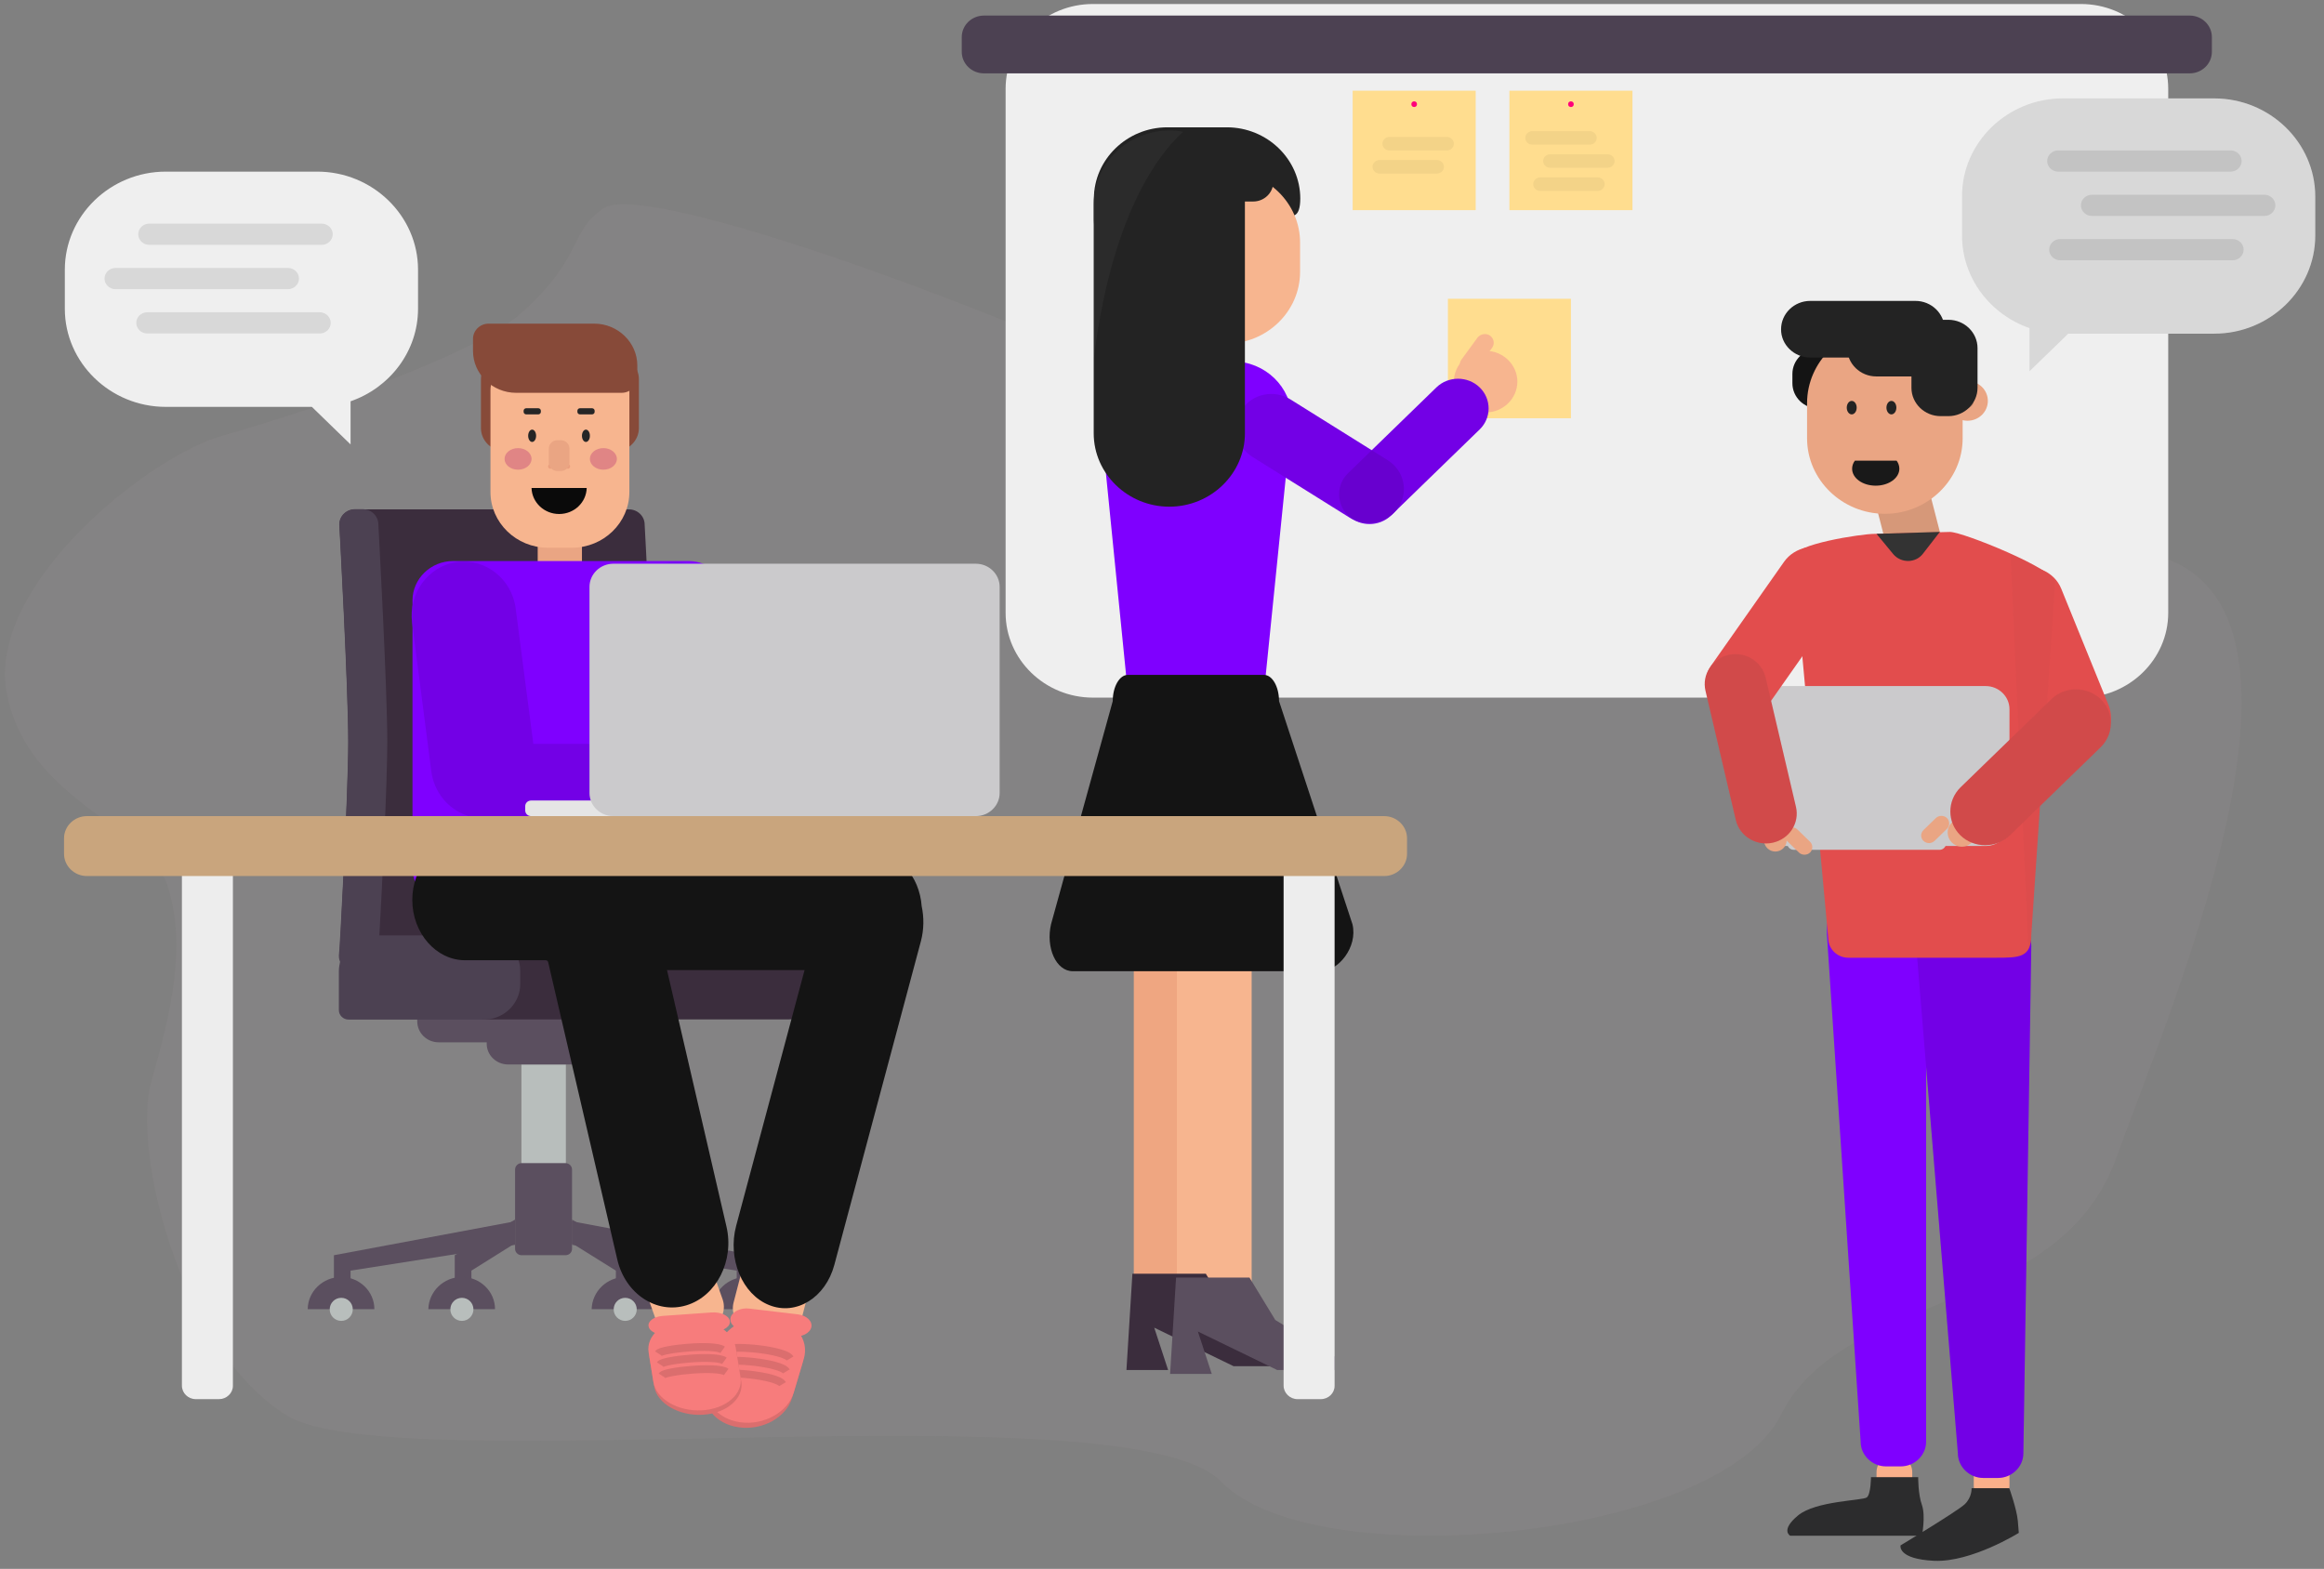 <svg xmlns="http://www.w3.org/2000/svg" xmlns:xlink="http://www.w3.org/1999/xlink" version="1.1" width="595.857" height="402.286" enable-background="new 190.844 589.531 318.351 220.945" xml:space="preserve" style=""><rect width="100%" height="100%" fill="#808080" stroke="none"/><rect id="backgroundrect" width="100%" height="100%" x="0" y="0" fill="none" stroke="none" class="" style=""/>

<g class="currentLayer" style=""><title>Layer 1</title><g id="svg_1" class="">
	<g opacity="0.09" id="svg_2">
		<path fill="#B6A2AC" d="M57.527,111.595 c-18.722,4.792 -61.256,38.487 -55.762,66.301 s36.122,33.694 41.159,49.158 s0.915,32.608 -4.121,50.246 s7.327,68.723 34.749,85.669 s215.719,-7.657 239.528,16.946 c23.76,24.604 127.549,14.97 143.524,-17.094 s71.279,-25.147 85.932,-65.759 c14.602,-40.612 64.462,-154.491 0,-156.072 s-85.015,13.884 -131.618,22.974 s-81.81,-50.788 -130.703,-72.181 s-116.1,-44.367 -125.258,-38.487 s-5.037,12.303 -21.012,26.728 C117.817,94.501 57.527,111.595 57.527,111.595 z" id="svg_3"/>
	</g>
	<path fill="#EFEFEF" d="M533.531,178.885 H280.216 c-12.312,0 -22.385,-9.782 -22.385,-21.738 v-134.383 c0,-11.956 10.074,-21.738 22.385,-21.738 h253.317 c12.312,0 22.385,9.782 22.385,21.738 v134.383 C555.918,169.103 545.844,178.885 533.531,178.885 z" id="svg_4"/>
	<rect x="371.234" y="76.615" fill="#FFDD8F" width="31.543" height="30.631" id="svg_5"/>
	<rect x="346.813" y="23.258" fill="#FFDD8F" width="31.543" height="30.631" id="svg_6"/>
	<rect x="387.005" y="23.258" fill="#FFDD8F" width="31.543" height="30.631" id="svg_7"/>
	<g id="svg_8">
		<path fill="#F7B58F" d="M380.9,105.765 L380.9,105.765 c-4.477,0 -8.14,-3.558 -8.14,-7.905 l0,0 c0,-4.347 3.664,-7.905 8.14,-7.905 l0,0 c4.477,0 8.14,3.558 8.14,7.905 l0,0 C389.041,102.207 385.377,105.765 380.9,105.765 z" id="svg_9"/>
		<g id="svg_10">
			<path fill="#7F00FF" d="M316.083,193.755 h-18.824 c-8.293,0 -7.937,-6.62 -7.937,-14.673 l-7.173,-71.736 c0,-8.053 6.817,-14.673 15.11,-14.673 h18.824 c8.293,0 15.11,6.62 15.11,14.673 l-7.275,71.736 C323.918,187.184 324.376,193.755 316.083,193.755 z" id="svg_11"/>
			<path fill="#7F00FF" d="M346.051,132.741 l-24.981,-15.613 c-4.172,-2.618 -5.392,-8.053 -2.696,-12.104 l0,0 c2.696,-4.051 8.293,-5.236 12.464,-2.618 l24.981,15.613 c4.172,2.618 5.392,8.053 2.696,12.104 l0,0 C355.869,134.173 350.222,135.359 346.051,132.741 z" id="svg_12"/>
			<path fill="#7F00FF" d="M345.593,121.377 l22.691,-22.034 c3.053,-2.965 8.038,-2.965 11.091,0 l0,0 c3.053,2.965 3.053,7.805 0,10.77 l-22.691,22.034 c-3.053,2.965 -8.038,2.965 -11.091,0 l0,0 C342.59,129.134 342.59,124.292 345.593,121.377 z" id="svg_13"/>
			<path opacity="0.1" enable-background="new    " d="M346.051,132.741 l-24.981,-15.613 c-4.172,-2.618 -5.392,-8.053 -2.696,-12.104 l0,0 c2.696,-4.051 8.293,-5.236 12.464,-2.618 l24.981,15.613 c4.172,2.618 5.392,8.053 2.696,12.104 l0,0 C355.869,134.173 350.222,135.359 346.051,132.741 z" id="svg_14"/>
			<path opacity="0.1" enable-background="new    " d="M345.593,121.377 l22.691,-22.034 c3.053,-2.965 8.038,-2.965 11.091,0 l0,0 c3.053,2.965 3.053,7.805 0,10.77 l-22.691,22.034 c-3.053,2.965 -8.038,2.965 -11.091,0 l0,0 C342.59,129.134 342.59,124.292 345.593,121.377 z" id="svg_15"/>
			<path fill="#232323" d="M315.168,50.924 l-21.572,18.28 c-7.275,0 -13.127,-5.731 -13.127,-12.747 v-5.532 c0,-10.03 8.496,-18.28 18.824,-18.28 h15.263 c10.328,0 18.824,8.201 18.824,18.28 l0,0 C333.331,61.004 325.496,50.924 315.168,50.924 z" id="svg_16"/>
			<path fill="#F7B58F" d="M314.353,88.126 h-7.733 c-10.429,0 -18.977,-8.301 -18.977,-18.428 v-7.509 c0,-10.127 8.548,-18.428 18.977,-18.428 h7.733 c10.429,0 18.977,8.301 18.977,18.428 v7.509 C333.331,79.876 324.784,88.126 314.353,88.126 z" id="svg_17"/>
			<path fill="#232323" d="M321.375,37.635 h-4.274 c-1.373,0 -2.646,0.544 -3.561,1.384 c-3.511,-3.409 -8.395,-5.532 -13.737,-5.532 l0,0 c-10.684,0 -19.384,8.497 -19.384,18.823 v58.792 c0,10.375 8.751,18.823 19.384,18.823 l0,0 c10.684,0 19.384,-8.497 19.384,-18.823 v-58.792 c0,-0.197 0,-0.396 0,-0.641 h2.136 c2.798,0 5.139,-2.222 5.139,-4.99 V42.526 C326.514,39.857 324.173,37.635 321.375,37.635 z" id="svg_18"/>
			<path fill="#EFA681" d="M304.534,335.006 h-8.496 c-2.951,0 -5.342,-2.322 -5.342,-5.187 v-110.175 c0,-2.866 2.391,-5.187 5.342,-5.187 h8.496 c2.951,0 5.342,2.322 5.342,5.187 v110.175 C309.876,332.684 307.435,335.006 304.534,335.006 z" id="svg_19"/>
			<path fill="#F7B58F" d="M315.625,335.006 h-8.548 c-2.951,0 -5.342,-2.322 -5.342,-5.187 v-110.175 c0,-2.866 2.391,-5.187 5.342,-5.187 h8.496 c2.951,0 5.342,2.322 5.342,5.187 v110.175 C320.967,332.684 318.526,335.006 315.625,335.006 z" id="svg_20"/>
			<path fill="#141414" d="M338.673,249.04 h-63.597 c-4.376,0 -6.97,-6.127 -5.597,-12.055 l15.823,-57.211 c0,-3.706 1.73,-6.72 3.866,-6.72 h34.902 c2.136,0 3.866,3.014 3.866,6.72 l18.824,57.211 C348.187,242.914 343.048,249.04 338.673,249.04 z" id="svg_21"/>
			<polygon fill="#3B2D3D" points="288.813,351.309 299.497,351.309 295.936,340.44 316.288,350.322 331.041,350.322 331.041,346.864 315.778,337.475 309.163,326.607 295.428,326.607 290.339,326.607 " id="svg_22"/>
			<g opacity="0.05" id="svg_23">
				<path fill="#D8D8D8" d="M303.314,33.781 c-1.12,-0.197 -2.289,-0.296 -3.511,-0.296 c-10.684,0 -19.384,8.497 -19.384,18.823 v39.772 C284.59,58.287 295.173,41.241 303.314,33.781 z" id="svg_24"/>
			</g>
		</g>
		<path fill="#F7B58F" d="M375.253,95.339 L375.253,95.339 c1.018,0.692 2.441,0.444 3.206,-0.544 l4.121,-5.632 c0.713,-0.988 0.458,-2.371 -0.56,-3.113 l0,0 c-1.018,-0.692 -2.441,-0.444 -3.206,0.544 l-4.121,5.632 C373.981,93.216 374.236,94.649 375.253,95.339 z" id="svg_25"/>
		<polygon fill="#5B4F5F" points="300.007,352.297 310.691,352.297 307.13,341.429 327.48,351.309 342.235,351.309 342.235,347.85 326.972,338.464 320.357,327.594 306.62,327.594 301.533,327.594 " id="svg_26"/>
	</g>
	<g id="svg_27">
		<g id="svg_28">
			<rect id="XMLID_1321_" x="133.69" y="272.952" fill="#B8BEBC" width="11.396" height="47.281"/>
			<g id="svg_29">
				<path id="XMLID_1320_" fill="#5B4F5F" d="M130.282,272.952 h18.214 c3.001,0 5.494,-2.371 5.494,-5.336 v-7.708 c0,-2.914 -2.441,-5.336 -5.494,-5.336 h-18.214 c-3.001,0 -5.494,2.371 -5.494,5.336 v7.757 C124.787,270.531 127.228,272.952 130.282,272.952 z"/>
				<path id="XMLID_1319_" fill="#5B4F5F" d="M112.473,267.271 h53.828 c3.001,0 5.494,-2.371 5.494,-5.336 v-7.757 c0,-2.914 -2.441,-5.336 -5.494,-5.336 h-53.828 c-3.001,0 -5.494,2.371 -5.494,5.336 v7.708 C106.979,264.85 109.422,267.271 112.473,267.271 z"/>
				<path id="XMLID_1318_" fill="#5B4F5F" d="M146.663,320.233 v-20.356 c0,-0.889 -0.763,-1.63 -1.678,-1.63 h-11.244 c-0.915,0 -1.678,0.741 -1.678,1.63 v20.356 c0,0.889 0.763,1.63 1.678,1.63 h11.244 C145.9,321.865 146.663,321.173 146.663,320.233 z"/>
				<path id="XMLID_1317_" fill="#3B2D3D" d="M124.94,261.392 h77.384 c5.139,0 9.361,-4.051 9.361,-9.09 v-3.409 c0,-4.99 -4.172,-9.09 -9.361,-9.09 h-77.384 c-5.139,0 -9.361,4.051 -9.361,9.09 v3.409 C115.577,257.29 119.801,261.392 124.94,261.392 z"/>
				<path id="XMLID_1316_" fill="#3B2D3D" d="M91.056,248.941 h70.209 c2.238,0 4.019,-1.778 4.019,-3.903 c0,0 2.289,-41.105 2.289,-54.841 c0,-13.932 -2.289,-55.679 -2.289,-55.679 c0,-2.174 -1.831,-3.903 -4.019,-3.903 h-70.209 c-2.238,0 -4.019,1.778 -4.019,3.903 c0,0 2.289,41.797 2.289,55.679 c0,13.685 -2.289,54.841 -2.289,54.841 C87.037,247.163 88.817,248.941 91.056,248.941 z"/>
				<path id="XMLID_1315_" fill="#4C4152" d="M89.275,190.149 c0,-13.932 -2.289,-55.679 -2.289,-55.679 c0,-2.174 1.831,-3.903 4.019,-3.903 h1.983 c2.238,0 4.019,1.778 4.019,3.903 c0,0 2.289,41.797 2.289,55.679 c0,10.77 -1.373,38.24 -2.036,49.702 h26.762 c5.139,0 9.361,4.051 9.361,9.09 v3.409 c0,4.99 -4.172,9.09 -9.361,9.09 h-34.647 c-1.373,0 -2.493,-1.088 -2.493,-2.421 v-10.03 c0,-0.84 0.153,-1.63 0.305,-2.371 c-0.203,-0.493 -0.305,-0.988 -0.305,-1.581 C87.037,244.99 89.275,203.834 89.275,190.149 z"/>
				<polygon id="XMLID_1314_" fill="#5B4F5F" points="132.062,313.168 85.612,321.864 85.612,329.374 89.885,329.818 89.885,325.816 132.062,319.196 "/>
				<polygon id="XMLID_1313_" fill="#5B4F5F" points="146.663,313.168 193.165,321.864 193.165,329.374 188.892,329.818 188.892,325.816 146.663,319.196 "/>
				<polygon id="XMLID_1312_" fill="#5B4F5F" points="132.062,312.724 116.595,321.864 116.595,329.374 120.869,329.818 120.869,325.816 132.062,318.8 "/>
				<polygon id="XMLID_1311_" fill="#5B4F5F" points="146.663,312.724 162.181,321.864 162.181,329.374 157.907,329.818 157.907,325.816 146.663,318.8 "/>
				<path id="XMLID_1310_" fill="#5B4F5F" d="M191.333,327.446 c4.681,0 8.496,3.706 8.496,8.25 h-17.096 C182.735,331.152 186.601,327.446 191.333,327.446 z"/>
				<path id="XMLID_1309_" fill="#5B4F5F" d="M160.299,327.446 c4.681,0 8.496,3.706 8.496,8.25 h-17.096 C151.802,331.152 155.618,327.446 160.299,327.446 z"/>
				<path id="XMLID_1308_" fill="#5B4F5F" d="M118.427,327.446 c4.681,0 8.496,3.706 8.496,8.25 h-17.096 C109.93,331.152 113.746,327.446 118.427,327.446 z"/>
				<path id="XMLID_1307_" fill="#5B4F5F" d="M87.494,327.446 c4.681,0 8.496,3.706 8.496,8.25 h-17.096 C78.946,331.152 82.763,327.446 87.494,327.446 z"/>
				<circle id="XMLID_1306_" fill="#B8BEBC" cx="87.494" cy="335.746" r="2.958"/>
				<circle id="XMLID_1305_" fill="#B8BEBC" cx="191.333" cy="335.746" r="2.958"/>
				<circle id="XMLID_1304_" fill="#B8BEBC" cx="118.427" cy="335.746" r="2.958"/>
				<circle id="XMLID_1303_" fill="#B8BEBC" cx="160.299" cy="335.746" r="2.958"/>
			</g>
		</g>
		<g id="svg_30">
			<path fill="#F7B58F" d="M181.514,340.737 l-5.392,1.829 c-3.154,1.088 -6.665,-0.593 -7.785,-3.655 l-3.866,-10.87 c-1.12,-3.063 0.61,-6.472 3.764,-7.56 l5.392,-1.829 c3.154,-1.088 6.665,0.593 7.785,3.655 l3.866,10.87 C186.348,336.29 184.668,339.649 181.514,340.737 z" id="svg_31"/>
			<path fill="#F7B58F" d="M198.05,342.614 l-5.545,-1.384 c-3.256,-0.791 -5.24,-4.051 -4.426,-7.213 l2.901,-11.166 c0.815,-3.162 4.172,-5.088 7.428,-4.298 l5.545,1.384 c3.256,0.791 5.24,4.051 4.426,7.213 l-2.901,11.166 C204.612,341.478 201.306,343.404 198.05,342.614 z" id="svg_32"/>
			<g id="svg_33">
				<g id="svg_34">
					<path fill="#EAA583" d="M144.527,151.86 h-1.983 c-2.596,0 -4.681,-2.025 -4.681,-4.546 v-7.412 c0,-2.521 2.086,-4.546 4.681,-4.546 h1.983 c2.596,0 4.681,2.025 4.681,4.546 v7.412 C149.208,149.835 147.122,151.86 144.527,151.86 z" id="svg_35"/>
					<path fill="#874A39" d="M157.704,115.695 h-28.287 c-3.358,0 -6.105,-2.669 -6.105,-5.928 v-12.548 c0,-3.261 2.748,-5.928 6.105,-5.928 h28.287 c3.358,0 6.105,2.669 6.105,5.928 v12.548 C163.808,113.028 161.062,115.695 157.704,115.695 z" id="svg_36"/>
					<path fill="#F7B58F" d="M146.663,140.447 h-6.207 c-8.09,0 -14.703,-6.423 -14.703,-14.278 v-26.087 c0,-3.953 3.358,-7.213 7.428,-7.213 h20.757 c4.121,0 7.428,3.261 7.428,7.213 v26.087 C161.367,134.025 154.753,140.447 146.663,140.447 z" id="svg_37"/>
					<g id="svg_38">
						<path fill="#0A0A0A" d="M136.284,125.132 c0.102,3.706 3.256,6.669 7.072,6.669 c3.866,0 6.97,-2.965 7.072,-6.669 H136.284 z" id="svg_39"/>
					</g>
					<g id="svg_40">
						<g id="svg_41">
							<defs transform="translate(190.844,589.532) scale(0.097,-3.368) translate(-190.844,-589.532) translate(1899.719,45.885) scale(8.764,-0.341) translate(-1899.719,-45.885) translate(286.353,-134.708) scale(-1.016) translate(-286.353,134.708) translate(-281.933,-88.316) scale(-0.866) translate(281.933,88.316) translate(325.475,101.956) scale(-0.986,0.495) translate(-325.475,-101.956) translate(-11.649,426.72) scale(1.679) translate(11.649,-426.72) translate(-325.29,254.174) scale(1.323) translate(325.29,-254.174) translate(72.568,192.049) scale(1,1.397) translate(-72.568,-192.049) translate(-245.783,137.455) scale(0.741) translate(245.783,-137.455) translate(-13.324,185.491) scale(0.764) translate(13.324,-185.491) translate(-335.792,242.811) scale(1.039) translate(335.792,-242.811) translate(-4.953,12.835) scale(-1.047,0.963) translate(4.953,-12.835) translate(4.729,234.277) scale(-1.438) translate(-4.729,-234.277) translate(-321.64,-162.943) scale(-0.836) translate(321.64,162.943) translate(702.923,-26.121) scale(-0.788) translate(-702.923,26.121) translate(-1210.82,33.164) scale(-1.22) translate(1210.82,-33.164) translate(992.221,-27.177) scale(-1.136,1) translate(-992.221,27.177) translate(-873.293,-27.177) scale(2.168,1) translate(873.293,27.177) translate(-402.733,-27.177) scale(0.91,1) translate(402.733,27.177) translate(-124.34,-27.177) scale(-0.389,1) translate(124.34,27.177) translate(1.259,-27.177) scale(1,1.089) translate(-1.259,27.177) translate(1.259,195.992) scale(1,0.867) translate(-1.259,-195.992) translate(1.259,5.107) scale(0.976,1) translate(-1.259,-5.107) translate(1.29,226.052) scale(1,1.018) translate(-1.29,-226.052) translate(1.29,1.051) scale(1,1.012) translate(-1.29,-1.051) translate(1.29,1.039) scale(1.396,1.36) translate(-1.29,-1.039) translate(0.924,0.764) scale(1.22,1.176) translate(-0.924,-0.764) translate(0.757,0.65) scale(0.77,0.822) translate(-0.757,-0.65) translate(0.983,0.79) scale(1.4,1.316) translate(-0.983,-0.79) translate(0.702,0.6) scale(1.007,1.042) translate(-0.702,-0.6) translate(0.697,0.576) scale(1.013,1.015) translate(-0.697,-0.576) ">
								<path id="SVGID_1_" d="M263.402,658.219c0.055,2.051,1.75,3.691,3.801,3.691c2.078,0,3.746-1.641,3.801-3.691H263.402z"/>
							</defs>
							<clipPath id="SVGID_2_" transform="translate(190.844,589.532) scale(0.097,-3.368) translate(-190.844,-589.532) translate(1899.719,45.885) scale(8.764,-0.341) translate(-1899.719,-45.885) translate(286.353,-134.708) scale(-1.016) translate(-286.353,134.708) translate(-281.933,-88.316) scale(-0.866) translate(281.933,88.316) translate(325.475,101.956) scale(-0.986,0.495) translate(-325.475,-101.956) translate(-11.649,426.72) scale(1.679) translate(11.649,-426.72) translate(-325.29,254.174) scale(1.323) translate(325.29,-254.174) translate(72.568,192.049) scale(1,1.397) translate(-72.568,-192.049) translate(-245.783,137.455) scale(0.741) translate(245.783,-137.455) translate(-13.324,185.491) scale(0.764) translate(13.324,-185.491) translate(-335.792,242.811) scale(1.039) translate(335.792,-242.811) translate(-4.953,12.835) scale(-1.047,0.963) translate(4.953,-12.835) translate(4.729,234.277) scale(-1.438) translate(-4.729,-234.277) translate(-321.64,-162.943) scale(-0.836) translate(321.64,162.943) translate(702.923,-26.121) scale(-0.788) translate(-702.923,26.121) translate(-1210.82,33.164) scale(-1.22) translate(1210.82,-33.164) translate(992.221,-27.177) scale(-1.136,1) translate(-992.221,27.177) translate(-873.293,-27.177) scale(2.168,1) translate(873.293,27.177) translate(-402.733,-27.177) scale(0.91,1) translate(402.733,27.177) translate(-124.34,-27.177) scale(-0.389,1) translate(124.34,27.177) translate(1.259,-27.177) scale(1,1.089) translate(-1.259,27.177) translate(1.259,195.992) scale(1,0.867) translate(-1.259,-195.992) translate(1.259,5.107) scale(0.976,1) translate(-1.259,-5.107) translate(1.29,226.052) scale(1,1.018) translate(-1.29,-226.052) translate(1.29,1.051) scale(1,1.012) translate(-1.29,-1.051) translate(1.29,1.039) scale(1.396,1.36) translate(-1.29,-1.039) translate(0.924,0.764) scale(1.22,1.176) translate(-0.924,-0.764) translate(0.757,0.65) scale(0.77,0.822) translate(-0.757,-0.65) translate(0.983,0.79) scale(1.4,1.316) translate(-0.983,-0.79) translate(0.702,0.6) scale(1.007,1.042) translate(-0.702,-0.6) translate(0.697,0.576) scale(1.013,1.015) translate(-0.697,-0.576) ">
								<use xlink:href="#SVGID_1_" overflow="visible" id="svg_42"/>
							</clipPath>
							<circle clip-path="url(#SVGID_2_)" fill="#EF5270" cx="143.356" cy="132.394" r="2.036" id="svg_43"/>
						</g>
						<g id="svg_44">
							<defs transform="translate(190.844,589.532) scale(0.097,-3.368) translate(-190.844,-589.532) translate(1899.719,45.885) scale(8.764,-0.341) translate(-1899.719,-45.885) translate(286.353,-134.708) scale(-1.016) translate(-286.353,134.708) translate(-281.933,-88.316) scale(-0.866) translate(281.933,88.316) translate(325.475,101.956) scale(-0.986,0.495) translate(-325.475,-101.956) translate(-11.649,426.72) scale(1.679) translate(11.649,-426.72) translate(-325.29,254.174) scale(1.323) translate(325.29,-254.174) translate(72.568,192.049) scale(1,1.397) translate(-72.568,-192.049) translate(-245.783,137.455) scale(0.741) translate(245.783,-137.455) translate(-13.324,185.491) scale(0.764) translate(13.324,-185.491) translate(-335.792,242.811) scale(1.039) translate(335.792,-242.811) translate(-4.953,12.835) scale(-1.047,0.963) translate(4.953,-12.835) translate(4.729,234.277) scale(-1.438) translate(-4.729,-234.277) translate(-321.64,-162.943) scale(-0.836) translate(321.64,162.943) translate(702.923,-26.121) scale(-0.788) translate(-702.923,26.121) translate(-1210.82,33.164) scale(-1.22) translate(1210.82,-33.164) translate(992.221,-27.177) scale(-1.136,1) translate(-992.221,27.177) translate(-873.293,-27.177) scale(2.168,1) translate(873.293,27.177) translate(-402.733,-27.177) scale(0.91,1) translate(402.733,27.177) translate(-124.34,-27.177) scale(-0.389,1) translate(124.34,27.177) translate(1.259,-27.177) scale(1,1.089) translate(-1.259,27.177) translate(1.259,195.992) scale(1,0.867) translate(-1.259,-195.992) translate(1.259,5.107) scale(0.976,1) translate(-1.259,-5.107) translate(1.29,226.052) scale(1,1.018) translate(-1.29,-226.052) translate(1.29,1.051) scale(1,1.012) translate(-1.29,-1.051) translate(1.29,1.039) scale(1.396,1.36) translate(-1.29,-1.039) translate(0.924,0.764) scale(1.22,1.176) translate(-0.924,-0.764) translate(0.757,0.65) scale(0.77,0.822) translate(-0.757,-0.65) translate(0.983,0.79) scale(1.4,1.316) translate(-0.983,-0.79) translate(0.702,0.6) scale(1.007,1.042) translate(-0.702,-0.6) translate(0.697,0.576) scale(1.013,1.015) translate(-0.697,-0.576) ">
								<path id="SVGID_3_" d="M263.402,658.219c0.055,2.051,1.75,3.691,3.801,3.691c2.078,0,3.746-1.641,3.801-3.691H263.402z"/>
							</defs>
							<clipPath id="SVGID_4_" transform="translate(190.844,589.532) scale(0.097,-3.368) translate(-190.844,-589.532) translate(1899.719,45.885) scale(8.764,-0.341) translate(-1899.719,-45.885) translate(286.353,-134.708) scale(-1.016) translate(-286.353,134.708) translate(-281.933,-88.316) scale(-0.866) translate(281.933,88.316) translate(325.475,101.956) scale(-0.986,0.495) translate(-325.475,-101.956) translate(-11.649,426.72) scale(1.679) translate(11.649,-426.72) translate(-325.29,254.174) scale(1.323) translate(325.29,-254.174) translate(72.568,192.049) scale(1,1.397) translate(-72.568,-192.049) translate(-245.783,137.455) scale(0.741) translate(245.783,-137.455) translate(-13.324,185.491) scale(0.764) translate(13.324,-185.491) translate(-335.792,242.811) scale(1.039) translate(335.792,-242.811) translate(-4.953,12.835) scale(-1.047,0.963) translate(4.953,-12.835) translate(4.729,234.277) scale(-1.438) translate(-4.729,-234.277) translate(-321.64,-162.943) scale(-0.836) translate(321.64,162.943) translate(702.923,-26.121) scale(-0.788) translate(-702.923,26.121) translate(-1210.82,33.164) scale(-1.22) translate(1210.82,-33.164) translate(992.221,-27.177) scale(-1.136,1) translate(-992.221,27.177) translate(-873.293,-27.177) scale(2.168,1) translate(873.293,27.177) translate(-402.733,-27.177) scale(0.91,1) translate(402.733,27.177) translate(-124.34,-27.177) scale(-0.389,1) translate(124.34,27.177) translate(1.259,-27.177) scale(1,1.089) translate(-1.259,27.177) translate(1.259,195.992) scale(1,0.867) translate(-1.259,-195.992) translate(1.259,5.107) scale(0.976,1) translate(-1.259,-5.107) translate(1.29,226.052) scale(1,1.018) translate(-1.29,-226.052) translate(1.29,1.051) scale(1,1.012) translate(-1.29,-1.051) translate(1.29,1.039) scale(1.396,1.36) translate(-1.29,-1.039) translate(0.924,0.764) scale(1.22,1.176) translate(-0.924,-0.764) translate(0.757,0.65) scale(0.77,0.822) translate(-0.757,-0.65) translate(0.983,0.79) scale(1.4,1.316) translate(-0.983,-0.79) translate(0.702,0.6) scale(1.007,1.042) translate(-0.702,-0.6) translate(0.697,0.576) scale(1.013,1.015) translate(-0.697,-0.576) ">
								<use xlink:href="#SVGID_3_" overflow="visible" id="svg_45"/>
							</clipPath>
							<path clip-path="url(#SVGID_4_)" fill="#F9F9F9" d="M148.343,127.107 h-10.023 c-0.915,0 -1.678,-0.741 -1.678,-1.63 v-0.692 c0,-0.889 0.763,-1.63 1.678,-1.63 h10.023 c0.915,0 1.678,0.741 1.678,1.63 v0.692 C150.021,126.366 149.258,127.107 148.343,127.107 z" id="svg_46"/>
						</g>
					</g>
					<path fill="#262626" d="M138.014,106.258 h-3.104 c-0.355,0 -0.661,-0.296 -0.661,-0.641 v-0.296 c0,-0.345 0.305,-0.641 0.661,-0.641 h3.104 c0.355,0 0.661,0.296 0.661,0.641 v0.296 C138.677,105.962 138.37,106.258 138.014,106.258 z" id="svg_47"/>
					<path fill="#262626" d="M151.802,106.258 h-3.104 c-0.355,0 -0.661,-0.296 -0.661,-0.641 v-0.296 c0,-0.345 0.305,-0.641 0.661,-0.641 h3.104 c0.355,0 0.661,0.296 0.661,0.641 v0.296 C152.464,105.962 152.159,106.258 151.802,106.258 z" id="svg_48"/>
					<ellipse fill="#262626" cx="136.437" cy="111.744" rx="1.018" ry="1.581" id="svg_49"/>
					<ellipse fill="#262626" cx="150.226" cy="111.744" rx="1.018" ry="1.581" id="svg_50"/>
					<circle fill="#EA9E7D" cx="141.118" cy="119.598" r="0.582" id="svg_51"/>
					<circle fill="#EA9E7D" cx="145.595" cy="119.598" r="0.582" id="svg_52"/>
					<path fill="#EAA583" d="M143.814,120.783 h-0.915 c-1.17,0 -2.188,-0.94 -2.188,-2.125 v-3.655 c0,-1.136 0.968,-2.125 2.188,-2.125 h0.915 c1.17,0 2.188,0.94 2.188,2.125 v3.655 C146.002,119.845 144.984,120.783 143.814,120.783 z" id="svg_53"/>
					<path fill="#874A39" d="M159.382,100.725 H132.317 c-6.055,0 -11.041,-4.842 -11.041,-10.722 v-3.113 c0,-2.125 1.781,-3.903 4.019,-3.903 h27.067 c6.055,0 11.041,4.842 11.041,10.722 v3.113 C163.403,98.996 161.57,100.725 159.382,100.725 z" id="svg_54"/>
				</g>
				<g id="svg_55">
					<ellipse fill="#E08585" cx="132.825" cy="117.672" rx="3.459" ry="2.766" id="svg_56"/>
				</g>
				<g id="svg_57">
					<ellipse fill="#E08585" cx="154.702" cy="117.672" rx="3.459" ry="2.766" id="svg_58"/>
				</g>
			</g>
			<path fill="#7F00FF" d="M176.478,232.638 h-60.288 c-5.749,0 -10.429,-4.546 -10.429,-10.127 v-68.526 c0,-5.583 4.681,-10.127 10.429,-10.127 h60.288 c5.749,0 10.429,4.546 10.429,10.127 v68.526 C186.856,228.092 182.175,232.638 176.478,232.638 z" id="svg_59"/>
			<path fill="#141414" d="M236.308,232.342 c-0.56,-7.657 -5.902,-13.735 -12.312,-13.735 h-65.275 c-6.817,0 -12.364,6.768 -12.364,15.069 l0,0 c0,8.301 5.545,15.069 12.364,15.069 h47.569 l-17.553,65.609 c-2.238,8.449 1.578,17.588 8.496,20.305 l0,0 c6.92,2.766 14.45,-1.926 16.688,-10.326 l22.183,-82.951 C236.919,238.319 236.919,235.207 236.308,232.342 z" id="svg_60"/>
			<path fill="#740AEF" d="M205.425,182.936 h-9.971 l-9.413,-29.346 c-2.341,-7.213 -9.971,-11.166 -16.941,-8.794 c-6.97,2.421 -10.836,10.277 -8.496,17.539 l11.752,36.511 c0.815,2.47 2.188,4.546 3.969,6.127 c2.238,2.174 5.24,3.558 8.496,3.558 h20.605 c6.817,0 12.364,-5.78 12.364,-12.796 l0,0 C217.789,188.716 212.245,182.936 205.425,182.936 z" id="svg_61"/>
			<path fill="#7F00FF" d="M177.596,190.741 h-40.854 l-4.529,-34.733 c-0.968,-7.56 -7.785,-12.895 -15.06,-11.907 c-7.327,1.037 -12.464,8.004 -11.499,15.562 l4.934,38.14 c0.713,5.336 4.274,9.535 8.853,11.215 c1.17,0.544 2.441,0.889 3.816,0.889 h54.286 c5.087,0 9.26,-4.298 9.26,-9.585 S182.685,190.741 177.596,190.741 z" id="svg_62"/>
			<path opacity="0.1" enable-background="new    " d="M177.596,190.741 h-40.854 l-4.529,-34.733 c-0.968,-7.56 -7.785,-12.895 -15.06,-11.907 c-7.327,1.037 -12.464,8.004 -11.499,15.562 l4.934,38.14 c0.713,5.336 4.274,9.535 8.853,11.215 c1.17,0.544 2.441,0.889 3.816,0.889 h54.286 c5.087,0 9.26,-4.298 9.26,-9.585 S182.685,190.741 177.596,190.741 z" id="svg_63"/>
			<path fill="#141414" d="M186.246,314.453 l-20.097,-86.706 c-0.815,-3.606 -2.696,-6.62 -5.087,-8.745 c-2.341,-2.273 -5.392,-3.706 -8.751,-3.706 h-33.069 c-7.428,0 -13.532,6.965 -13.532,15.465 l0,0 c0,8.497 6.105,15.465 13.532,15.465 h20.657 c0.305,0 0.61,0.197 0.661,0.544 l17.706,76.183 c2.036,8.794 10.023,14.081 17.706,11.759 l0,0 C183.702,332.387 188.332,323.247 186.246,314.453 z" id="svg_64"/>
			<g id="svg_65">
				<path fill="#E5E5E5" d="M189.452,209.269 h-53.268 c-0.865,0 -1.526,-0.641 -1.526,-1.482 v-1.037 c0,-0.84 0.661,-1.482 1.526,-1.482 h53.319 c0.865,0 1.526,0.641 1.526,1.482 v1.037 C190.977,208.627 190.315,209.269 189.452,209.269 z" id="svg_66"/>
				<path fill="#CBCACC" d="M250.198,209.269 h-92.952 c-3.358,0 -6.105,-2.669 -6.105,-5.928 v-52.864 c0,-3.261 2.748,-5.928 6.105,-5.928 h92.952 c3.358,0 6.105,2.669 6.105,5.928 v52.864 C256.303,206.602 253.556,209.269 250.198,209.269 z" id="svg_67"/>
			</g>
			<g id="svg_68">
				<path fill="#F77C7C" d="M203.187,342.663 l-12.464,-1.482 c-2.238,-0.296 -3.764,-1.778 -3.409,-3.31 c0.407,-1.532 2.596,-2.618 4.834,-2.322 l12.464,1.482 c2.238,0.296 3.764,1.778 3.409,3.31 C207.613,341.922 205.477,342.959 203.187,342.663 z" id="svg_69"/>
				<g id="svg_70">
					<path fill="#DB6E6E" d="M189.4,365.984 c-6.055,-0.84 -9.768,-5.632 -8.293,-10.622 l2.596,-8.694 c1.475,-4.99 7.632,-8.398 13.685,-7.56 s9.768,5.632 8.293,10.622 l-2.596,8.694 C201.611,363.463 195.454,366.873 189.4,365.984 z" id="svg_71"/>
					<path fill="#F77C7C" d="M189.807,364.699 c-6.055,-0.84 -9.768,-5.632 -8.293,-10.622 l2.596,-8.694 c1.475,-4.99 7.632,-8.398 13.685,-7.56 s9.768,5.632 8.293,10.622 l-2.596,8.694 C201.966,362.13 195.811,365.537 189.807,364.699 z" id="svg_72"/>
					<path fill="none" stroke="#FFFFFF" stroke-miterlimit="10" d="M199.321,347.554 " id="svg_73"/>
					<path fill="none" stroke="#DB6E6E" stroke-width="2" stroke-miterlimit="10" d="M186.348,346.072 c1.323,-1.185 14.907,0.049 16.23,2.273 " id="svg_74"/>
					<path fill="none" stroke="#DB6E6E" stroke-width="2" stroke-miterlimit="10" d="M185.381,349.382 c1.323,-1.185 14.907,0.049 16.23,2.273 " id="svg_75"/>
					<path fill="none" stroke="#DB6E6E" stroke-width="2" stroke-miterlimit="10" d="M184.415,352.644 c1.323,-1.185 14.907,0.049 16.23,2.273 " id="svg_76"/>
				</g>
			</g>
			<g id="svg_77">
				<path fill="#F77C7C" d="M183.498,341.378 l-12.567,0.889 c-2.289,0.148 -4.376,-0.791 -4.629,-2.125 c-0.305,-1.333 1.373,-2.569 3.612,-2.717 l12.567,-0.889 c2.289,-0.148 4.376,0.791 4.629,2.125 C187.416,339.996 185.736,341.23 183.498,341.378 z" id="svg_78"/>
				<g id="svg_79">
					<path fill="#DB6E6E" d="M180.191,362.771 c-6.157,0.345 -11.752,-2.914 -12.464,-7.263 l-1.221,-7.56 c-0.713,-4.347 3.714,-8.152 9.871,-8.497 s11.752,2.914 12.464,7.263 l1.221,7.56 C190.775,358.572 186.296,362.426 180.191,362.771 z" id="svg_80"/>
					<path fill="#F77C7C" d="M179.989,361.635 c-6.157,0.345 -11.752,-2.914 -12.464,-7.263 l-1.221,-7.56 c-0.713,-4.347 3.714,-8.152 9.871,-8.497 s11.752,2.914 12.464,7.263 l1.221,7.56 C190.57,357.435 186.144,361.289 179.989,361.635 z" id="svg_81"/>
					<path fill="none" stroke="#FFFFFF" stroke-miterlimit="10" d="M181.87,346.024 " id="svg_82"/>
					<path fill="none" stroke="#DB6E6E" stroke-width="2" stroke-miterlimit="10" d="M168.795,347.061 c0.763,-1.185 14.297,-2.521 16.483,-0.94 " id="svg_83"/>
					<path fill="none" stroke="#DB6E6E" stroke-width="2" stroke-miterlimit="10" d="M169.253,349.876 c0.763,-1.185 14.297,-2.521 16.483,-0.94 " id="svg_84"/>
					<path fill="none" stroke="#DB6E6E" stroke-width="2" stroke-miterlimit="10" d="M169.71,352.741 c0.763,-1.185 14.297,-2.521 16.483,-0.94 " id="svg_85"/>
				</g>
			</g>
		</g>
		<g id="svg_86">
			<path fill="#EDEDED" d="M56.154,358.769 h-5.952 c-1.983,0 -3.561,-1.581 -3.561,-3.458 v-133.889 c0,-1.877 1.578,-3.458 3.561,-3.458 h5.952 c1.983,0 3.561,1.581 3.561,3.458 v133.938 C59.715,357.239 58.087,358.769 56.154,358.769 z" id="svg_87"/>
			<path fill="#EDEDED" d="M338.621,358.769 h-5.952 c-1.933,0 -3.561,-1.581 -3.561,-3.458 v-133.889 c0,-1.877 1.628,-3.458 3.561,-3.458 h5.952 c1.933,0 3.561,1.581 3.561,3.458 v133.938 C342.182,357.239 340.606,358.769 338.621,358.769 z" id="svg_88"/>
			<path fill="#C9A57D" d="M354.902,224.634 H22.27 c-3.206,0 -5.852,-2.569 -5.852,-5.682 v-4.002 c0,-3.113 2.646,-5.682 5.852,-5.682 h332.632 c3.206,0 5.852,2.569 5.852,5.682 v4.002 C360.753,222.065 358.108,224.634 354.902,224.634 z" id="svg_89"/>
		</g>
	</g>
	<path fill="#EFEFEF" d="M81.337,44.007 h-38.819 c-14.245,0 -25.896,11.314 -25.896,25.147 v10.03 c0,13.833 11.651,25.147 25.896,25.147 h37.445 l9.921,9.634 v-11.067 c10.023,-3.458 17.298,-12.796 17.298,-23.715 v-10.03 C107.184,55.322 95.532,44.007 81.337,44.007 z" id="svg_90"/>
	<path opacity="0.1" enable-background="new    " d="M82.508,62.782 h-44.263 c-1.526,0 -2.798,-1.236 -2.798,-2.717 l0,0 c0,-1.482 1.273,-2.717 2.798,-2.717 H82.508 c1.526,0 2.798,1.236 2.798,2.717 l0,0 C85.306,61.546 84.033,62.782 82.508,62.782 z" id="svg_91"/>
	<path opacity="0.1" enable-background="new    " d="M73.859,74.145 h-44.263 c-1.526,0 -2.798,-1.236 -2.798,-2.717 l0,0 c0,-1.482 1.273,-2.717 2.798,-2.717 h44.263 c1.526,0 2.798,1.236 2.798,2.717 l0,0 C76.656,72.909 75.385,74.145 73.859,74.145 z" id="svg_92"/>
	<path opacity="0.1" enable-background="new    " d="M82,85.508 h-44.263 c-1.526,0 -2.798,-1.236 -2.798,-2.717 l0,0 c0,-1.482 1.273,-2.717 2.798,-2.717 h44.263 c1.526,0 2.798,1.236 2.798,2.717 l0,0 C84.796,84.272 83.526,85.508 82,85.508 z" id="svg_93"/>
	<path fill="#4C4152" d="M561.412,18.811 H252.284 c-3.154,0 -5.697,-2.47 -5.697,-5.532 v-3.755 c0,-3.063 2.543,-5.532 5.697,-5.532 h309.129 c3.154,0 5.697,2.47 5.697,5.532 v3.755 C567.11,16.341 564.566,18.811 561.412,18.811 z" id="svg_94"/>
	<circle fill="#FF007A" cx="362.584" cy="26.716" r="0.727" id="svg_95"/>
	<circle fill="#FF007A" cx="402.778" cy="26.716" r="0.727" id="svg_96"/>
	<path opacity="0.05" enable-background="new    " d="M370.98,38.572 h-14.755 c-0.968,0 -1.781,-0.791 -1.781,-1.729 l0,0 c0,-0.94 0.815,-1.729 1.781,-1.729 h14.755 c0.968,0 1.781,0.791 1.781,1.729 l0,0 C372.76,37.783 371.947,38.572 370.98,38.572 z" id="svg_97"/>
	<path opacity="0.05" enable-background="new    " d="M368.436,44.502 h-14.755 c-0.968,0 -1.781,-0.791 -1.781,-1.729 l0,0 c0,-0.94 0.815,-1.729 1.781,-1.729 h14.755 c0.968,0 1.781,0.791 1.781,1.729 l0,0 C370.217,43.711 369.402,44.502 368.436,44.502 z" id="svg_98"/>
	<path opacity="0.05" enable-background="new    " d="M412.191,43.019 h-14.755 c-0.968,0 -1.781,-0.791 -1.781,-1.729 l0,0 c0,-0.94 0.815,-1.729 1.781,-1.729 h14.755 c0.968,0 1.781,0.791 1.781,1.729 l0,0 C413.971,42.229 413.157,43.019 412.191,43.019 z" id="svg_99"/>
	<path opacity="0.05" enable-background="new    " d="M407.612,37.091 h-14.755 c-0.968,0 -1.781,-0.791 -1.781,-1.729 l0,0 c0,-0.94 0.815,-1.729 1.781,-1.729 h14.755 c0.968,0 1.781,0.791 1.781,1.729 l0,0 C409.392,36.301 408.577,37.091 407.612,37.091 z" id="svg_100"/>
	<path opacity="0.05" enable-background="new    " d="M409.645,48.949 h-14.755 c-0.968,0 -1.781,-0.791 -1.781,-1.729 l0,0 c0,-0.94 0.815,-1.729 1.781,-1.729 h14.755 c0.968,0 1.781,0.791 1.781,1.729 l0,0 C411.426,48.158 410.613,48.949 409.645,48.949 z" id="svg_101"/>
	<g id="svg_102">
		<path id="XMLID_5_" fill="#EAA583" d="M493.644,150.229 L493.644,150.229 c-3.764,0.94 -7.632,-1.333 -8.598,-4.99 l-5.087,-19.712 c-0.968,-3.655 1.373,-7.412 5.139,-8.349 l0,0 c3.764,-0.94 7.632,1.333 8.598,4.99 l5.087,19.712 C499.749,145.536 497.408,149.291 493.644,150.229 z"/>
		<path id="XMLID_7_" opacity="0.1" fill="#232323" enable-background="new    " d="M493.644,150.229 L493.644,150.229 c-3.764,0.94 -7.632,-1.333 -8.598,-4.99 l-5.087,-19.712 c-0.968,-3.655 1.373,-7.412 5.139,-8.349 l0,0 c3.764,-0.94 7.632,1.333 8.598,4.99 l5.087,19.712 C499.749,145.536 497.408,149.291 493.644,150.229 z"/>
		<path fill="#141414" d="M466.272,104.776 h3.561 c3.664,0 6.715,-2.914 6.715,-6.521 v-2.371 c0,-3.558 -3.001,-6.521 -6.715,-6.521 h-3.561 c-3.664,0 -6.715,2.914 -6.715,6.521 v2.371 C459.557,101.862 462.558,104.776 466.272,104.776 z" id="svg_103"/>
		<path fill="#FAB08A" d="M485.707,386.386 L485.707,386.386 c-2.543,0 -4.579,-2.025 -4.579,-4.447 v-4.447 c0,-2.421 2.036,-4.447 4.579,-4.447 l0,0 c2.493,0 4.579,2.025 4.579,4.447 v4.447 C490.286,384.361 488.25,386.386 485.707,386.386 z" id="svg_104"/>
		<path fill="#FAB08A" d="M510.637,385.4 L510.637,385.4 c-2.543,0 -4.579,-2.025 -4.579,-4.447 v-4.447 c0,-2.421 2.036,-4.447 4.579,-4.447 l0,0 c2.493,0 4.579,2.025 4.579,4.447 v4.447 C515.216,383.374 513.181,385.4 510.637,385.4 z" id="svg_105"/>
		<path fill="#7F00FF" d="M487.335,233.231 h-15.365 c-3.561,0 -3.561,2.965 -3.561,6.423 l8.648,130.035 c0,3.458 2.951,6.324 6.512,6.324 h3.764 c3.561,0 6.512,-2.866 6.512,-6.324 v-130.133 C493.847,236.096 490.896,233.231 487.335,233.231 z" id="svg_106"/>
		<path fill="#7F00FF" d="M514.199,236.196 h-17.298 c-3.561,0 -5.597,2.965 -5.597,6.423 l10.684,130.035 c0,3.458 2.951,6.324 6.512,6.324 h3.764 c3.561,0 6.512,-2.866 6.512,-6.324 l2.036,-130.133 C520.811,239.06 517.76,236.196 514.199,236.196 z" id="svg_107"/>
		<path opacity="0.1" enable-background="new    " d="M514.199,236.196 h-17.298 c-3.561,0 -5.597,2.965 -5.597,6.423 l10.684,130.035 c0,3.458 2.951,6.324 6.512,6.324 h3.764 c3.561,0 6.512,-2.866 6.512,-6.324 l2.036,-130.133 C520.811,239.06 517.76,236.196 514.199,236.196 z" id="svg_108"/>
		<path id="XMLID_2_" fill="#2C2C2D" d="M515.164,381.595 c0,0 1.883,5.236 2.188,8.349 c0.255,3.113 0.255,3.113 0.255,3.113 s-12.109,7.56 -21.673,7.164 c-9.513,-0.444 -8.648,-3.953 -8.648,-3.953 s14.45,-8.694 16.433,-10.523 c1.933,-1.829 1.781,-4.15 1.781,-4.15 H515.164 z"/>
		<path id="XMLID_1_" fill="#2C2C2D" d="M491.811,378.779 h-12.109 c0,0 0,4.347 -1.068,5.187 s-13.075,0.84 -17.654,4.644 s-1.983,5.187 -1.983,5.187 H492.779 c0,0 0.968,-5.039 0,-7.856 C491.761,383.127 491.811,378.779 491.811,378.779 z"/>
		<path fill="#E24D4D" d="M511.655,245.582 h-37.751 c-2.748,0 -5.037,-2.125 -5.139,-4.792 l-9.005,-97.971 c0,-3.261 17.501,-5.928 20.86,-5.928 l19.334,-0.493 c3.358,0 26.964,9.585 26.964,12.845 l-6.105,90.412 C520.811,245.582 517.76,245.582 511.655,245.582 z" id="svg_109"/>
		<path fill="#CBCACC" d="M497.308,217.914 h-37.395 c-0.915,0 -1.678,-0.741 -1.678,-1.63 v-0.741 c0,-0.889 0.763,-1.63 1.678,-1.63 h37.395 c0.915,0 1.678,0.741 1.678,1.63 v0.741 C498.936,217.173 498.171,217.914 497.308,217.914 z" id="svg_110"/>
		<path fill="#CBCACC" d="M509.11,216.926 h-51.895 c-3.358,0 -6.105,-2.669 -6.105,-5.928 v-29.15 c0,-3.261 2.748,-5.928 6.105,-5.928 h51.895 c3.358,0 6.105,2.669 6.105,5.928 v29.15 C515.216,214.259 512.468,216.926 509.11,216.926 z" id="svg_111"/>
		<circle fill="#EAA583" cx="455.181" cy="215.444" r="2.909" id="svg_112"/>
		<g id="svg_113">
			<path fill="#EAA583" d="M458.082,212.727 L458.082,212.727 c-0.815,0.791 -0.815,2.025 0,2.817 l3.154,3.063 c0.763,0.741 2.086,0.741 2.849,0 l0,0 c0.763,-0.741 0.763,-2.025 0,-2.766 l-3.154,-3.063 C460.115,211.937 458.845,211.937 458.082,212.727 z" id="svg_114"/>
		</g>
		<circle fill="#EAA583" cx="503.005" cy="213.468" r="3.637" id="svg_115"/>
		<path fill="#EAA583" d="M483.265,84.027 L483.265,84.027 c9.056,0 16.789,5.979 19.181,14.081 c0.61,-0.248 1.273,-0.396 1.983,-0.396 c2.901,0 5.24,2.273 5.24,5.088 s-2.341,5.088 -5.24,5.088 c-0.407,0 -0.815,-0.049 -1.221,-0.148 v4.644 c0,10.622 -8.953,19.367 -19.944,19.367 l0,0 c-10.939,0 -19.944,-8.694 -19.944,-19.367 v-8.993 C463.321,92.721 472.275,84.027 483.265,84.027 z" id="svg_116"/>
		<ellipse opacity="0.2" enable-background="new    " cx="503.768" cy="102.998" rx="2.238" ry="1.778" id="svg_117"/>
		<g id="svg_118">
			<path fill="#191919" d="M475.583,118.116 c-0.458,0.593 -0.713,1.333 -0.713,2.074 c0,2.421 2.696,4.347 6.055,4.347 c3.306,0 6.055,-1.926 6.055,-4.347 c0,-0.741 -0.255,-1.482 -0.713,-2.074 H475.583 z" id="svg_119"/>
		</g>
		<g id="svg_120">
			<g id="svg_121">
				<defs transform="translate(190.844,589.532) scale(0.097,-3.368) translate(-190.844,-589.532) translate(1899.719,45.885) scale(8.764,-0.341) translate(-1899.719,-45.885) translate(286.353,-134.708) scale(-1.016) translate(-286.353,134.708) translate(-281.933,-88.316) scale(-0.866) translate(281.933,88.316) translate(325.475,101.956) scale(-0.986,0.495) translate(-325.475,-101.956) translate(-11.649,426.72) scale(1.679) translate(11.649,-426.72) translate(-325.29,254.174) scale(1.323) translate(325.29,-254.174) translate(72.568,192.049) scale(1,1.397) translate(-72.568,-192.049) translate(-245.783,137.455) scale(0.741) translate(245.783,-137.455) translate(-13.324,185.491) scale(0.764) translate(13.324,-185.491) translate(-335.792,242.811) scale(1.039) translate(335.792,-242.811) translate(-4.953,12.835) scale(-1.047,0.963) translate(4.953,-12.835) translate(4.729,234.277) scale(-1.438) translate(-4.729,-234.277) translate(-321.64,-162.943) scale(-0.836) translate(321.64,162.943) translate(702.923,-26.121) scale(-0.788) translate(-702.923,26.121) translate(-1210.82,33.164) scale(-1.22) translate(1210.82,-33.164) translate(992.221,-27.177) scale(-1.136,1) translate(-992.221,27.177) translate(-873.293,-27.177) scale(2.168,1) translate(873.293,27.177) translate(-402.733,-27.177) scale(0.91,1) translate(402.733,27.177) translate(-124.34,-27.177) scale(-0.389,1) translate(124.34,27.177) translate(1.259,-27.177) scale(1,1.089) translate(-1.259,27.177) translate(1.259,195.992) scale(1,0.867) translate(-1.259,-195.992) translate(1.259,5.107) scale(0.976,1) translate(-1.259,-5.107) translate(1.29,226.052) scale(1,1.018) translate(-1.29,-226.052) translate(1.29,1.051) scale(1,1.012) translate(-1.29,-1.051) translate(1.29,1.039) scale(1.396,1.36) translate(-1.29,-1.039) translate(0.924,0.764) scale(1.22,1.176) translate(-0.924,-0.764) translate(0.757,0.65) scale(0.77,0.822) translate(-0.757,-0.65) translate(0.983,0.79) scale(1.4,1.316) translate(-0.983,-0.79) translate(0.702,0.6) scale(1.007,1.042) translate(-0.702,-0.6) translate(0.697,0.576) scale(1.013,1.015) translate(-0.697,-0.576) ">
					<path id="SVGID_5_" d="M445.758,654.336c-0.246,0.328-0.383,0.738-0.383,1.148c0,1.34,1.449,2.406,3.254,2.406       c1.777,0,3.254-1.066,3.254-2.406c0-0.41-0.137-0.82-0.383-1.148H445.758z"/>
				</defs>
				<clipPath id="SVGID_6_" transform="translate(190.844,589.532) scale(0.097,-3.368) translate(-190.844,-589.532) translate(1899.719,45.885) scale(8.764,-0.341) translate(-1899.719,-45.885) translate(286.353,-134.708) scale(-1.016) translate(-286.353,134.708) translate(-281.933,-88.316) scale(-0.866) translate(281.933,88.316) translate(325.475,101.956) scale(-0.986,0.495) translate(-325.475,-101.956) translate(-11.649,426.72) scale(1.679) translate(11.649,-426.72) translate(-325.29,254.174) scale(1.323) translate(325.29,-254.174) translate(72.568,192.049) scale(1,1.397) translate(-72.568,-192.049) translate(-245.783,137.455) scale(0.741) translate(245.783,-137.455) translate(-13.324,185.491) scale(0.764) translate(13.324,-185.491) translate(-335.792,242.811) scale(1.039) translate(335.792,-242.811) translate(-4.953,12.835) scale(-1.047,0.963) translate(4.953,-12.835) translate(4.729,234.277) scale(-1.438) translate(-4.729,-234.277) translate(-321.64,-162.943) scale(-0.836) translate(321.64,162.943) translate(702.923,-26.121) scale(-0.788) translate(-702.923,26.121) translate(-1210.82,33.164) scale(-1.22) translate(1210.82,-33.164) translate(992.221,-27.177) scale(-1.136,1) translate(-992.221,27.177) translate(-873.293,-27.177) scale(2.168,1) translate(873.293,27.177) translate(-402.733,-27.177) scale(0.91,1) translate(402.733,27.177) translate(-124.34,-27.177) scale(-0.389,1) translate(124.34,27.177) translate(1.259,-27.177) scale(1,1.089) translate(-1.259,27.177) translate(1.259,195.992) scale(1,0.867) translate(-1.259,-195.992) translate(1.259,5.107) scale(0.976,1) translate(-1.259,-5.107) translate(1.29,226.052) scale(1,1.018) translate(-1.29,-226.052) translate(1.29,1.051) scale(1,1.012) translate(-1.29,-1.051) translate(1.29,1.039) scale(1.396,1.36) translate(-1.29,-1.039) translate(0.924,0.764) scale(1.22,1.176) translate(-0.924,-0.764) translate(0.757,0.65) scale(0.77,0.822) translate(-0.757,-0.65) translate(0.983,0.79) scale(1.4,1.316) translate(-0.983,-0.79) translate(0.702,0.6) scale(1.007,1.042) translate(-0.702,-0.6) translate(0.697,0.576) scale(1.013,1.015) translate(-0.697,-0.576) ">
					<use xlink:href="#SVGID_5_" overflow="visible" id="svg_122"/>
				</clipPath>
				<ellipse clip-path="url(#SVGID_6_)" fill="#EDEDED" cx="480.875" cy="118.116" rx="5.342" ry="2.47" id="svg_123"/>
			</g>
		</g>
		<path fill="#232323" d="M497.561,106.704 h1.983 c4.121,0 7.48,-3.261 7.48,-7.263 v-10.178 c0,-4.002 -3.358,-7.263 -7.48,-7.263 h-1.983 c-4.121,0 -7.48,3.261 -7.48,7.263 V99.441 C490.083,103.443 493.439,106.704 497.561,106.704 z" id="svg_124"/>
		<path fill="#232323" d="M481.077,96.526 h13.482 c4.121,0 7.48,-3.261 7.48,-7.263 l0,0 c0,-4.002 -3.358,-7.263 -7.48,-7.263 h-13.482 c-4.121,0 -7.48,3.261 -7.48,7.263 l0,0 C473.598,93.265 476.956,96.526 481.077,96.526 z" id="svg_125"/>
		<path fill="#232323" d="M464.134,91.684 h26.964 c4.121,0 7.48,-3.261 7.48,-7.263 l0,0 c0,-4.002 -3.358,-7.263 -7.48,-7.263 h-26.964 c-4.121,0 -7.48,3.261 -7.48,7.263 l0,0 C456.606,88.374 460.015,91.684 464.134,91.684 z" id="svg_126"/>
		<ellipse fill="#232323" cx="474.768" cy="104.529" rx="1.273" ry="1.729" id="svg_127"/>
		<ellipse fill="#232323" cx="484.944" cy="104.529" rx="1.273" ry="1.729" id="svg_128"/>
		<path fill="#333333" d="M481.128,136.891 l4.274,5.187 c1.983,2.371 5.749,2.371 7.632,-0.099 l4.324,-5.583 L481.128,136.891 z" id="svg_129"/>
		<path fill="#E24D4D" d="M535.566,192.026 L535.566,192.026 c-4.579,1.778 -9.819,-0.444 -11.599,-4.891 l-12.109,-29.791 c-1.831,-4.447 0.458,-9.535 5.037,-11.264 l0,0 c4.579,-1.778 9.819,0.444 11.599,4.891 l12.109,29.791 C542.436,185.209 540.145,190.297 535.566,192.026 z" id="svg_130"/>
		<g opacity="0.03" id="svg_131">
			<path fill="#333333" d="M526.918,149.24 c0,-1.581 -5.444,-4.595 -11.447,-7.312 l4.629,101.479 c0.508,-0.84 0.763,-2.074 0.763,-3.755 L526.918,149.24 z" id="svg_132"/>
		</g>
		<path fill="#E24D4D" d="M502.65,214.21 L502.65,214.21 c-3.459,-3.359 -3.459,-8.893 0,-12.303 l23.301,-22.627 c3.459,-3.359 9.158,-3.359 12.669,0 l0,0 c3.459,3.359 3.459,8.893 0,12.303 l-23.301,22.627 C511.808,217.569 506.109,217.569 502.65,214.21 z" id="svg_133"/>
		<path opacity="0.1" fill="#333333" enable-background="new    " d="M502.65,214.21 L502.65,214.21 c-3.459,-3.359 -3.459,-8.893 0,-12.303 l23.301,-22.627 c3.459,-3.359 9.158,-3.359 12.669,0 l0,0 c3.459,3.359 3.459,8.893 0,12.303 l-23.301,22.627 C511.808,217.569 506.109,217.569 502.65,214.21 z" id="svg_134"/>
		<g id="svg_135">
			<path fill="#EAA583" d="M493.134,215.593 L493.134,215.593 c0.815,0.791 2.086,0.791 2.901,0 l3.154,-3.063 c0.763,-0.741 0.763,-2.025 0,-2.766 l0,0 c-0.763,-0.741 -2.086,-0.741 -2.849,0 l-3.154,3.063 C492.371,213.616 492.371,214.852 493.134,215.593 z" id="svg_136"/>
		</g>
		<path fill="#E24D4D" d="M441.189,182.591 L441.189,182.591 c-4.071,-2.717 -5.139,-8.152 -2.341,-12.104 l18.569,-26.432 c2.798,-3.953 8.395,-4.99 12.464,-2.273 l0,0 c4.071,2.717 5.139,8.152 2.341,12.104 l-18.569,26.432 C450.857,184.221 445.26,185.258 441.189,182.591 z" id="svg_137"/>
		<path fill="#E24D4D" d="M454.52,216.088 L454.52,216.088 c-4.224,0.94 -8.496,-1.68 -9.463,-5.78 l-7.785,-33.2 c-0.968,-4.101 1.73,-8.25 5.952,-9.19 l0,0 c4.224,-0.94 8.496,1.68 9.463,5.78 l7.785,33.2 C461.438,211.048 458.792,215.148 454.52,216.088 z" id="svg_138"/>
		<path opacity="0.1" fill="#333333" enable-background="new    " d="M454.52,216.088 L454.52,216.088 c-4.224,0.94 -8.496,-1.68 -9.463,-5.78 l-7.785,-33.2 c-0.968,-4.101 1.73,-8.25 5.952,-9.19 l0,0 c4.224,-0.94 8.496,1.68 9.463,5.78 l7.785,33.2 C461.438,211.048 458.792,215.148 454.52,216.088 z" id="svg_139"/>
	</g>
	<g id="svg_140">
		<path fill="#EFEFEF" d="M528.901,25.234 h38.819 c14.245,0 25.896,11.314 25.896,25.147 v10.03 c0,13.833 -11.651,25.147 -25.896,25.147 h-37.445 l-9.921,9.634 v-11.067 c-10.023,-3.458 -17.298,-12.796 -17.298,-23.715 v-10.03 C503.005,36.547 514.656,25.234 528.901,25.234 z" id="svg_141"/>
		<path opacity="0.1" enable-background="new    " d="M528.901,25.234 h38.819 c14.245,0 25.896,11.314 25.896,25.147 v10.03 c0,13.833 -11.651,25.147 -25.896,25.147 h-37.445 l-9.921,9.634 v-11.067 c-10.023,-3.458 -17.298,-12.796 -17.298,-23.715 v-10.03 C503.005,36.547 514.656,25.234 528.901,25.234 z" id="svg_142"/>
		<path opacity="0.1" enable-background="new    " d="M527.681,44.007 h44.263 c1.526,0 2.798,-1.236 2.798,-2.717 l0,0 c0,-1.482 -1.273,-2.717 -2.798,-2.717 h-44.263 c-1.526,0 -2.798,1.236 -2.798,2.717 l0,0 C524.882,42.773 526.155,44.007 527.681,44.007 z" id="svg_143"/>
		<path opacity="0.1" enable-background="new    " d="M536.329,55.371 h44.263 c1.526,0 2.798,-1.236 2.798,-2.717 l0,0 c0,-1.482 -1.273,-2.717 -2.798,-2.717 h-44.263 c-1.526,0 -2.798,1.236 -2.798,2.717 l0,0 C533.531,54.136 534.803,55.371 536.329,55.371 z" id="svg_144"/>
		<path opacity="0.1" enable-background="new    " d="M528.189,66.734 h44.263 c1.526,0 2.798,-1.236 2.798,-2.717 l0,0 c0,-1.482 -1.273,-2.717 -2.798,-2.717 h-44.263 c-1.526,0 -2.798,1.236 -2.798,2.717 l0,0 C525.39,65.5 526.663,66.734 528.189,66.734 z" id="svg_145"/>
	</g>
</g></g></svg>